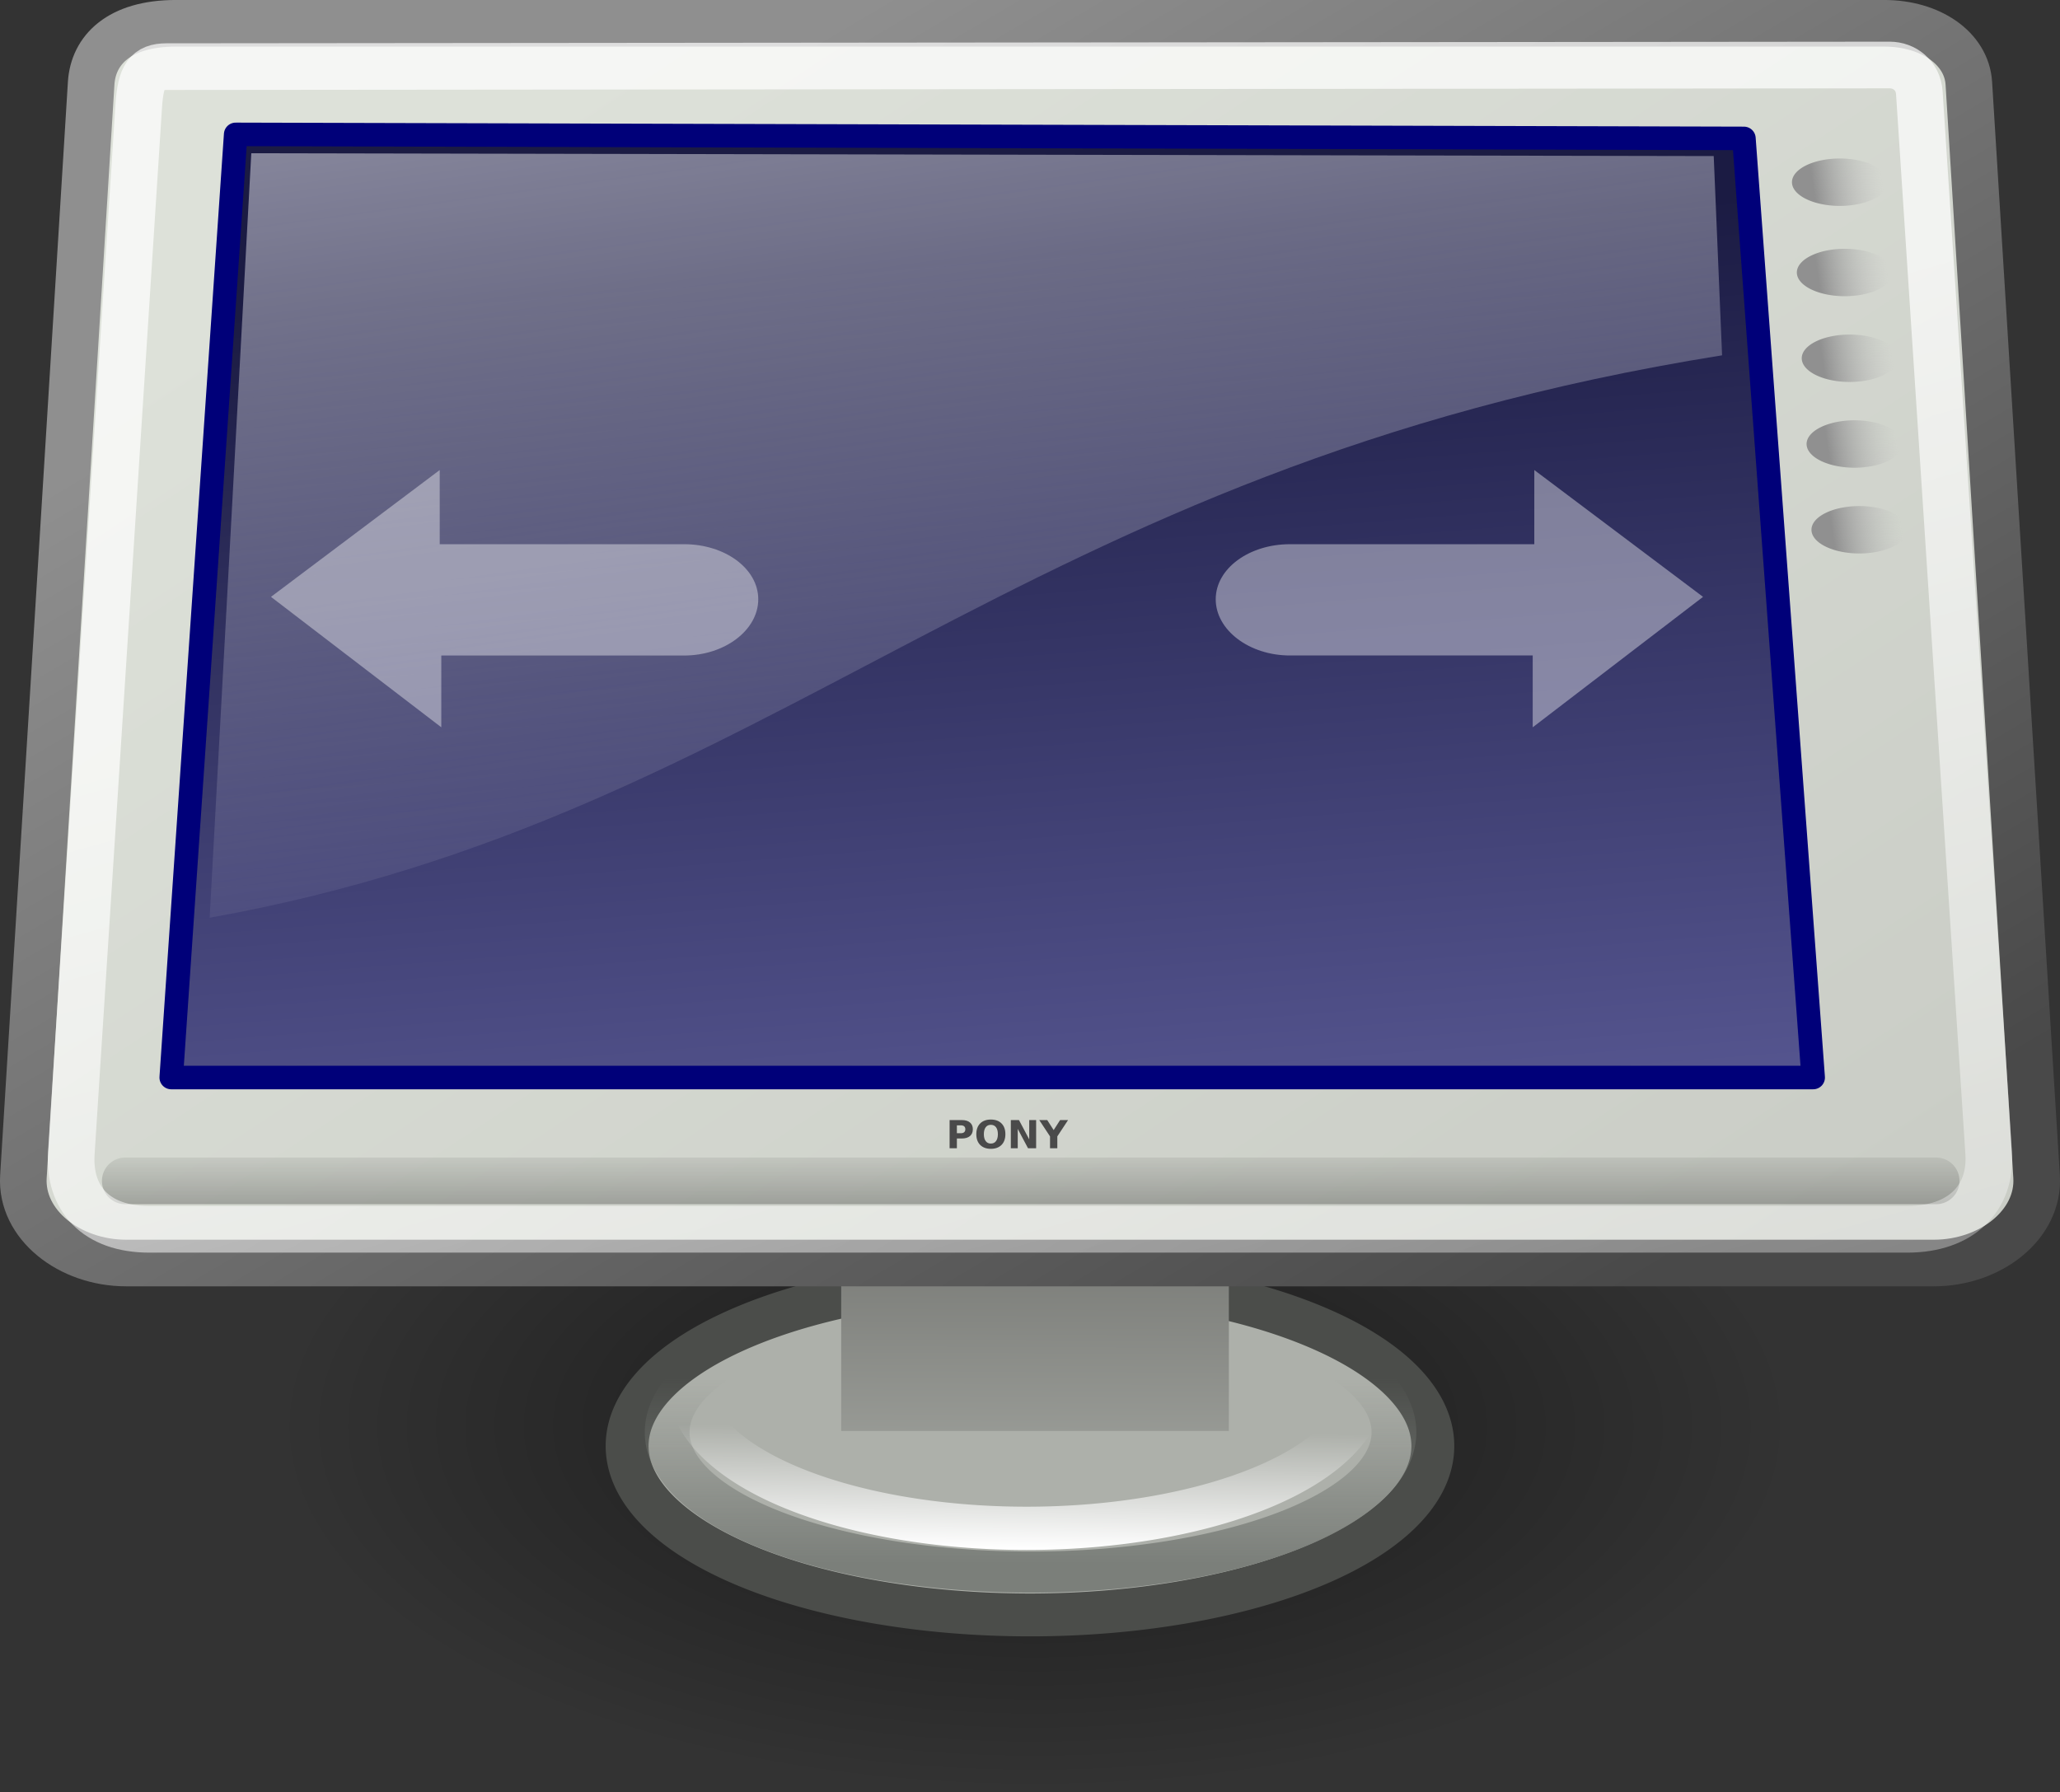 <?xml version="1.0" encoding="UTF-8" standalone="no"?>
<!-- Created with Inkscape (http://www.inkscape.org/) -->
<svg
   xmlns:dc="http://purl.org/dc/elements/1.1/"
   xmlns:cc="http://web.resource.org/cc/"
   xmlns:rdf="http://www.w3.org/1999/02/22-rdf-syntax-ns#"
   xmlns:svg="http://www.w3.org/2000/svg"
   xmlns="http://www.w3.org/2000/svg"
   xmlns:xlink="http://www.w3.org/1999/xlink"
   xmlns:sodipodi="http://sodipodi.sourceforge.net/DTD/sodipodi-0.dtd"
   xmlns:inkscape="http://www.inkscape.org/namespaces/inkscape"
   version="1.0"
   width="48.038"
   height="41.797"
   id="svg2327"
   sodipodi:version="0.32"
   inkscape:version="0.45"
   sodipodi:docname="Video-display-wide.svg"
   sodipodi:docbase="/home/rugby471/Desktop"
   inkscape:output_extension="org.inkscape.output.svg.inkscape"
   sodipodi:modified="true">
  <rect width="100%" height="100%" fill="#333333" stroke="none"/>
  <sodipodi:namedview
     inkscape:window-height="713"
     inkscape:window-width="1024"
     inkscape:pageshadow="2"
     inkscape:pageopacity="0.0"
     guidetolerance="10.0"
     gridtolerance="10.0"
     objecttolerance="10.0"
     borderopacity="1.0"
     bordercolor="#666666"
     pagecolor="#ffffff"
     id="base"
     inkscape:zoom="3.4427051"
     inkscape:cx="27.785853"
     inkscape:cy="20.847368"
     inkscape:window-x="0"
     inkscape:window-y="0"
     inkscape:current-layer="svg2327" />
  <defs
     id="defs3">
    <linearGradient
       id="linearGradient2329">
      <stop
         style="stop-color:#ffffff;stop-opacity:1"
         offset="0"
         id="stop2331" />
      <stop
         style="stop-color:#ffffff;stop-opacity:0"
         offset="1"
         id="stop2333" />
    </linearGradient>
    <linearGradient
       id="linearGradient2321">
      <stop
         style="stop-color:#7b7f7a;stop-opacity:1"
         offset="0"
         id="stop2323" />
      <stop
         style="stop-color:#7b7f7a;stop-opacity:0"
         offset="1"
         id="stop2325" />
    </linearGradient>
    <linearGradient
       id="linearGradient2711">
      <stop
         style="stop-color:#909090;stop-opacity:1"
         offset="0"
         id="stop2713" />
      <stop
         style="stop-color:#bebebe;stop-opacity:0"
         offset="1"
         id="stop2715" />
    </linearGradient>
    <linearGradient
       id="linearGradient2701">
      <stop
         style="stop-color:#585956;stop-opacity:1"
         offset="0"
         id="stop2703" />
      <stop
         style="stop-color:#bbbeb8;stop-opacity:1"
         offset="1"
         id="stop2705" />
    </linearGradient>
    <linearGradient
       id="linearGradient2683">
      <stop
         style="stop-color:#000000;stop-opacity:1"
         offset="0"
         id="stop2685" />
      <stop
         style="stop-color:#000000;stop-opacity:0"
         offset="1"
         id="stop2687" />
    </linearGradient>
    <linearGradient
       id="linearGradient2675">
      <stop
         style="stop-color:#5b5b97;stop-opacity:1"
         offset="0"
         id="stop2677" />
      <stop
         style="stop-color:#1b1b43;stop-opacity:1"
         offset="1"
         id="stop2679" />
    </linearGradient>
    <linearGradient
       id="linearGradient2667">
      <stop
         style="stop-color:#ffffff;stop-opacity:1"
         offset="0"
         id="stop2669" />
      <stop
         style="stop-color:#fcfcff;stop-opacity:0"
         offset="1"
         id="stop2671" />
    </linearGradient>
    <linearGradient
       id="linearGradient2454">
      <stop
         style="stop-color:#000000;stop-opacity:1"
         offset="0"
         id="stop2456" />
      <stop
         style="stop-color:#000000;stop-opacity:0"
         offset="1"
         id="stop2458" />
    </linearGradient>
    <linearGradient
       id="linearGradient2415">
      <stop
         style="stop-color:#ffffff;stop-opacity:1"
         offset="0"
         id="stop2417" />
      <stop
         style="stop-color:#ffffff;stop-opacity:0"
         offset="1"
         id="stop2419" />
    </linearGradient>
    <linearGradient
       id="linearGradient2253">
      <stop
         style="stop-color:#8f8f8f;stop-opacity:1"
         offset="0"
         id="stop2255" />
      <stop
         style="stop-color:#494949;stop-opacity:1"
         offset="1"
         id="stop2257" />
    </linearGradient>
    <linearGradient
       id="linearGradient2245">
      <stop
         style="stop-color:#dde1d9;stop-opacity:1"
         offset="0"
         id="stop2247" />
      <stop
         style="stop-color:#cacdc6;stop-opacity:1"
         offset="1"
         id="stop2249" />
    </linearGradient>
    <linearGradient
       x1="8.612"
       y1="7.229"
       x2="34.784"
       y2="33.34"
       id="linearGradient2251"
       xlink:href="#linearGradient2245"
       gradientUnits="userSpaceOnUse"
       gradientTransform="matrix(1.34,0,0,0.882,-1.122,1.623)" />
    <linearGradient
       x1="17.698"
       y1="13.005"
       x2="34.975"
       y2="55.201"
       id="linearGradient2421"
       xlink:href="#linearGradient2415"
       gradientUnits="userSpaceOnUse"
       gradientTransform="matrix(1.316,0,0,0.9,1.964,3.924)" />
    <radialGradient
       cx="12.576"
       cy="67.502"
       r="8.766"
       fx="12.576"
       fy="67.502"
       id="radialGradient2460"
       xlink:href="#linearGradient2454"
       gradientUnits="userSpaceOnUse"
       gradientTransform="scale(1.926,0.519)" />
    <linearGradient
       x1="11.492"
       y1="1.654"
       x2="17.199"
       y2="26.729"
       id="linearGradient2673"
       xlink:href="#linearGradient2667"
       gradientUnits="userSpaceOnUse"
       gradientTransform="matrix(1.499,0,0,0.894,1.231,1.581)" />
    <linearGradient
       x1="19.15"
       y1="32.622"
       x2="16.316"
       y2="8.867"
       id="linearGradient2681"
       xlink:href="#linearGradient2675"
       gradientUnits="userSpaceOnUse"
       gradientTransform="matrix(1.42,0,0,0.943,1.39,1.581)" />
    <linearGradient
       x1="3.707"
       y1="171.291"
       x2="3.707"
       y2="162.451"
       id="linearGradient2689"
       xlink:href="#linearGradient2683"
       gradientUnits="userSpaceOnUse"
       gradientTransform="matrix(6.8,0,0,0.175,1.874,2.196)" />
    <linearGradient
       x1="12.207"
       y1="53.535"
       x2="12.128"
       y2="64.893"
       id="linearGradient2707"
       xlink:href="#linearGradient2701"
       gradientUnits="userSpaceOnUse"
       gradientTransform="matrix(1.816,0,0,1.279,2.5,-40.245)" />
    <linearGradient
       x1="34.301"
       y1="3.938"
       x2="35.521"
       y2="3.845"
       id="linearGradient2717"
       xlink:href="#linearGradient2711"
       gradientUnits="userSpaceOnUse" />
    <linearGradient
       x1="34.301"
       y1="3.938"
       x2="35.521"
       y2="3.845"
       id="linearGradient2721"
       xlink:href="#linearGradient2711"
       gradientUnits="userSpaceOnUse" />
    <linearGradient
       x1="34.301"
       y1="3.938"
       x2="35.521"
       y2="3.845"
       id="linearGradient2725"
       xlink:href="#linearGradient2711"
       gradientUnits="userSpaceOnUse" />
    <linearGradient
       x1="34.301"
       y1="3.938"
       x2="35.521"
       y2="3.845"
       id="linearGradient2729"
       xlink:href="#linearGradient2711"
       gradientUnits="userSpaceOnUse" />
    <linearGradient
       x1="34.301"
       y1="3.938"
       x2="35.521"
       y2="3.845"
       id="linearGradient2733"
       xlink:href="#linearGradient2711"
       gradientUnits="userSpaceOnUse" />
    <linearGradient
       x1="10.391"
       y1="5.382"
       x2="32.537"
       y2="31.246"
       id="linearGradient1561"
       xlink:href="#linearGradient2253"
       gradientUnits="userSpaceOnUse"
       gradientTransform="matrix(1.31,0,0,0.903,0.805,2.924)" />
    <linearGradient
       x1="-35.658"
       y1="33.416"
       x2="-35.658"
       y2="28.206"
       id="linearGradient2327"
       xlink:href="#linearGradient2321"
       gradientUnits="userSpaceOnUse" />
    <linearGradient
       x1="-35.123"
       y1="34.242"
       x2="-35.075"
       y2="30.962"
       id="linearGradient2337"
       xlink:href="#linearGradient2329"
       gradientUnits="userSpaceOnUse" />
  </defs>
  <g
     transform="translate(-0.356,-4.071)"
     id="layer1">
    <path
       d="M 41.101 35.051 A 16.882 4.552 0 1 1  7.336,35.051 A 16.882 4.552 0 1 1  41.101 35.051 z"
       transform="matrix(1.05,0,0,1.868,-0.946,-28.106)"
       style="opacity:0.509;color:#000000;fill:url(#radialGradient2460);fill-opacity:1;fill-rule:evenodd;stroke:none;stroke-width:1;stroke-linecap:round;stroke-linejoin:miter;marker:none;marker-start:none;marker-mid:none;marker-end:none;stroke-miterlimit:4;stroke-dashoffset:0;stroke-opacity:0.701;visibility:visible;display:inline;overflow:visible"
       id="path2452" />
    <path
       d="M -26.264 29.716 A 9.394 3.94 0 1 1  -45.053,29.716 A 9.394 3.94 0 1 1  -26.264 29.716 z"
       transform="translate(60.033,8.078)"
       style="color:#000000;fill:#adb0aa;fill-opacity:1;fill-rule:evenodd;stroke:#4b4d4a;stroke-width:1;stroke-linecap:butt;stroke-linejoin:miter;marker:none;marker-start:none;marker-mid:none;marker-end:none;stroke-miterlimit:4;stroke-dashoffset:0;stroke-opacity:1;visibility:visible;display:inline;overflow:visible"
       id="path2407" />
    <path
       d="M -26.264 29.716 A 9.394 3.94 0 1 1  -45.053,29.716 A 9.394 3.94 0 1 1  -26.264 29.716 z"
       transform="matrix(0.902,0,0,0.828,56.552,12.868)"
       style="color:#000000;fill:none;fill-opacity:1;fill-rule:evenodd;stroke:url(#linearGradient2327);stroke-width:1.157;stroke-linecap:butt;stroke-linejoin:miter;marker:none;marker-start:none;marker-mid:none;marker-end:none;stroke-miterlimit:4;stroke-dasharray:none;stroke-dashoffset:0;stroke-opacity:1;visibility:visible;display:inline;overflow:visible"
       id="path1825" />
    <path
       d="M -26.264 29.716 A 9.394 3.94 0 1 1  -45.053,29.716 A 9.394 3.94 0 1 1  -26.264 29.716 z"
       transform="matrix(0.838,0,0,0.853,54.178,11.006)"
       style="color:#000000;fill:none;fill-opacity:1;fill-rule:evenodd;stroke:url(#linearGradient2337);stroke-width:1.183;stroke-linecap:butt;stroke-linejoin:miter;marker:none;marker-start:none;marker-mid:none;marker-end:none;stroke-miterlimit:4;stroke-dasharray:none;stroke-dashoffset:0;stroke-opacity:1;visibility:visible;display:inline;overflow:visible"
       id="path2983" />
    <rect
       width="9.04"
       height="6.365"
       x="19.972"
       y="31.079"
       style="color:#000000;fill:url(#linearGradient2707);fill-opacity:1;fill-rule:evenodd;stroke:none;stroke-width:0.609;stroke-linecap:butt;stroke-linejoin:miter;marker:none;marker-start:none;marker-mid:none;marker-end:none;stroke-miterlimit:4;stroke-dashoffset:0;stroke-opacity:1;visibility:visible;display:inline;overflow:visible"
       id="rect2699" />
    <path
       d="M 4.459,4.614 L 44.291,4.614 C 45.372,4.614 46.217,5.196 46.268,6.012 L 47.848,31.513 C 47.917,32.627 46.779,33.527 45.452,33.527 L 3.298,33.527 C 1.971,33.527 0.833,32.627 0.902,31.513 L 2.482,6.012 C 2.53,5.24 3.131,4.614 4.459,4.614 z "
       style="color:#000000;fill:url(#linearGradient2251);fill-opacity:1;fill-rule:evenodd;stroke:url(#linearGradient1561);stroke-width:1.087;stroke-linecap:butt;stroke-linejoin:miter;marker:none;marker-start:none;marker-mid:none;marker-end:none;stroke-miterlimit:4;stroke-dashoffset:0;stroke-opacity:1;visibility:visible;display:inline;overflow:visible"
       id="rect2404" />
    <path
       d="M 5.852,7.205 L 4.349,29.201 L 42.638,29.201 L 41.023,7.299 L 5.852,7.205 z "
       style="fill:url(#linearGradient2681);fill-opacity:1;fill-rule:evenodd;stroke:#000079;stroke-width:0.549;stroke-linecap:butt;stroke-linejoin:round;stroke-miterlimit:4;stroke-dasharray:none;stroke-opacity:1"
       id="path2377" />
    <path
       d="M 3.277,31.611 L 45.506,31.611"
       style="fill:none;fill-opacity:0.75;fill-rule:evenodd;stroke:url(#linearGradient2689);stroke-width:1.088;stroke-linecap:round;stroke-linejoin:miter;stroke-miterlimit:4;stroke-opacity:0.248"
       id="path2393" />
    <path
       d="M 4.238,5.625 L 44.423,5.587 C 44.76,5.587 45.087,5.824 45.114,6.238 L 46.731,30.961 C 46.8,32.015 46.09,32.741 44.833,32.741 L 3.842,32.741 C 2.585,32.741 1.951,32.015 2.019,30.961 L 3.591,6.546 C 3.637,5.832 3.788,5.626 4.238,5.625 z "
       style="color:#000000;fill:none;fill-opacity:1;fill-rule:evenodd;stroke:url(#linearGradient2421);stroke-width:1.088;stroke-linecap:butt;stroke-linejoin:miter;marker:none;marker-start:none;marker-mid:none;marker-end:none;stroke-miterlimit:4;stroke-dashoffset:0;stroke-opacity:0.701;visibility:visible;display:inline;overflow:visible"
       id="path2397" />
    <path
       d="M 6.216,7.645 L 5.245,25.475 C 18.606,23.08 23.901,15.007 40.514,12.358 L 40.319,7.711 L 6.216,7.645 z "
       style="opacity:0.531;fill:url(#linearGradient2673);fill-opacity:1;fill-rule:evenodd;stroke:none;stroke-width:0.25pt;stroke-linecap:butt;stroke-linejoin:miter;stroke-opacity:1"
       id="path2443" />
    <path
       d="M 35.621 3.938 A 0.84 0.84 0 1 1  33.941,3.938 A 0.84 0.84 0 1 1  35.621 3.938 z"
       transform="matrix(1.331,0,0,0.658,-3.032,5.729)"
       style="color:#000000;fill:url(#linearGradient2717);fill-opacity:1;fill-rule:evenodd;stroke:none;stroke-width:0.5;stroke-linecap:butt;stroke-linejoin:miter;marker:none;marker-start:none;marker-mid:none;marker-end:none;stroke-miterlimit:4;stroke-dashoffset:0;stroke-opacity:1;visibility:visible;display:inline;overflow:visible"
       id="path2709" />
    <path
       d="M 35.621 3.938 A 0.84 0.84 0 1 1  33.941,3.938 A 0.84 0.84 0 1 1  35.621 3.938 z"
       transform="matrix(1.331,0,0,0.658,-2.918,7.835)"
       style="color:#000000;fill:url(#linearGradient2721);fill-opacity:1;fill-rule:evenodd;stroke:none;stroke-width:0.5;stroke-linecap:butt;stroke-linejoin:miter;marker:none;marker-start:none;marker-mid:none;marker-end:none;stroke-miterlimit:4;stroke-dashoffset:0;stroke-opacity:1;visibility:visible;display:inline;overflow:visible"
       id="path2719" />
    <path
       d="M 35.621 3.938 A 0.84 0.84 0 1 1  33.941,3.938 A 0.84 0.84 0 1 1  35.621 3.938 z"
       transform="matrix(1.331,0,0,0.658,-2.804,9.835)"
       style="color:#000000;fill:url(#linearGradient2725);fill-opacity:1;fill-rule:evenodd;stroke:none;stroke-width:0.5;stroke-linecap:butt;stroke-linejoin:miter;marker:none;marker-start:none;marker-mid:none;marker-end:none;stroke-miterlimit:4;stroke-dashoffset:0;stroke-opacity:1;visibility:visible;display:inline;overflow:visible"
       id="path2723" />
    <path
       d="M 35.621 3.938 A 0.84 0.84 0 1 1  33.941,3.938 A 0.84 0.84 0 1 1  35.621 3.938 z"
       transform="matrix(1.331,0,0,0.658,-2.691,11.835)"
       style="color:#000000;fill:url(#linearGradient2729);fill-opacity:1;fill-rule:evenodd;stroke:none;stroke-width:0.5;stroke-linecap:butt;stroke-linejoin:miter;marker:none;marker-start:none;marker-mid:none;marker-end:none;stroke-miterlimit:4;stroke-dashoffset:0;stroke-opacity:1;visibility:visible;display:inline;overflow:visible"
       id="path2727" />
    <path
       d="M 35.621 3.938 A 0.84 0.84 0 1 1  33.941,3.938 A 0.84 0.84 0 1 1  35.621 3.938 z"
       transform="matrix(1.331,0,0,0.658,-2.577,13.835)"
       style="color:#000000;fill:url(#linearGradient2733);fill-opacity:1;fill-rule:evenodd;stroke:none;stroke-width:0.5;stroke-linecap:butt;stroke-linejoin:miter;marker:none;marker-start:none;marker-mid:none;marker-end:none;stroke-miterlimit:4;stroke-dashoffset:0;stroke-opacity:1;visibility:visible;display:inline;overflow:visible"
       id="path2731" />
    <path
       d="M 22.5,30.193 L 22.782,30.193 C 22.865,30.193 22.93,30.211 22.974,30.249 C 23.019,30.286 23.042,30.339 23.042,30.407 C 23.042,30.476 23.019,30.53 22.974,30.567 C 22.93,30.604 22.865,30.623 22.782,30.623 L 22.67,30.623 L 22.67,30.851 L 22.5,30.851 L 22.5,30.193 M 22.67,30.316 L 22.67,30.5 L 22.764,30.5 C 22.797,30.5 22.822,30.492 22.84,30.476 C 22.858,30.46 22.867,30.437 22.867,30.407 C 22.867,30.378 22.858,30.355 22.84,30.339 C 22.822,30.324 22.797,30.316 22.764,30.316 L 22.67,30.316 M 23.462,30.304 C 23.41,30.304 23.37,30.323 23.342,30.361 C 23.313,30.399 23.299,30.453 23.299,30.522 C 23.299,30.592 23.313,30.645 23.342,30.683 C 23.37,30.722 23.41,30.741 23.462,30.741 C 23.514,30.741 23.554,30.722 23.583,30.683 C 23.611,30.645 23.626,30.592 23.626,30.522 C 23.626,30.453 23.611,30.399 23.583,30.361 C 23.554,30.323 23.514,30.304 23.462,30.304 M 23.462,30.181 C 23.568,30.181 23.651,30.211 23.711,30.272 C 23.771,30.332 23.801,30.416 23.801,30.522 C 23.801,30.629 23.771,30.712 23.711,30.773 C 23.651,30.833 23.568,30.864 23.462,30.864 C 23.356,30.864 23.274,30.833 23.213,30.773 C 23.153,30.712 23.123,30.629 23.123,30.522 C 23.123,30.416 23.153,30.332 23.213,30.272 C 23.274,30.211 23.356,30.181 23.462,30.181 M 23.928,30.193 L 24.118,30.193 L 24.357,30.644 L 24.357,30.193 L 24.518,30.193 L 24.518,30.851 L 24.329,30.851 L 24.089,30.399 L 24.089,30.851 L 23.928,30.851 L 23.928,30.193 M 24.591,30.193 L 24.777,30.193 L 24.927,30.427 L 25.077,30.193 L 25.263,30.193 L 25.012,30.574 L 25.012,30.851 L 24.842,30.851 L 24.842,30.574 L 24.591,30.193"
       style="font-size:0.903px;font-style:normal;font-variant:normal;font-weight:bold;font-stretch:normal;writing-mode:lr-tb;text-anchor:start;fill:#4a4a4a;fill-opacity:1;stroke:none;stroke-width:1pt;stroke-linecap:butt;stroke-linejoin:miter;stroke-opacity:1;font-family:Bitstream Vera Sans"
       id="text2735" />
  </g>
  <g
     id="g6122">
    <path
       id="path2222"
       d="M 35.779,10.962 L 35.779,12.692 L 30.079,12.692 C 29.132,12.692 28.35,13.257 28.35,13.976 C 28.35,14.694 29.132,15.287 30.079,15.287 L 35.742,15.287 L 35.742,16.962 L 39.714,13.92 L 35.779,10.962 z "
       style="fill:#ffffff;fill-opacity:0.508;fill-rule:evenodd;stroke:none;stroke-width:1px;stroke-linecap:butt;stroke-linejoin:miter;stroke-opacity:1;opacity:0.769" />
    <path
       style="fill:#ffffff;fill-opacity:0.508;fill-rule:evenodd;stroke:none;stroke-width:1px;stroke-linecap:butt;stroke-linejoin:miter;stroke-opacity:1;opacity:0.769"
       d="M 10.254,10.962 L 10.254,12.692 L 15.954,12.692 C 16.901,12.692 17.682,13.258 17.682,13.976 C 17.682,14.695 16.901,15.288 15.954,15.288 L 10.291,15.288 L 10.291,16.962 L 6.319,13.92 L 10.254,10.962 z "
       id="use4168" />
  </g>
</svg>
